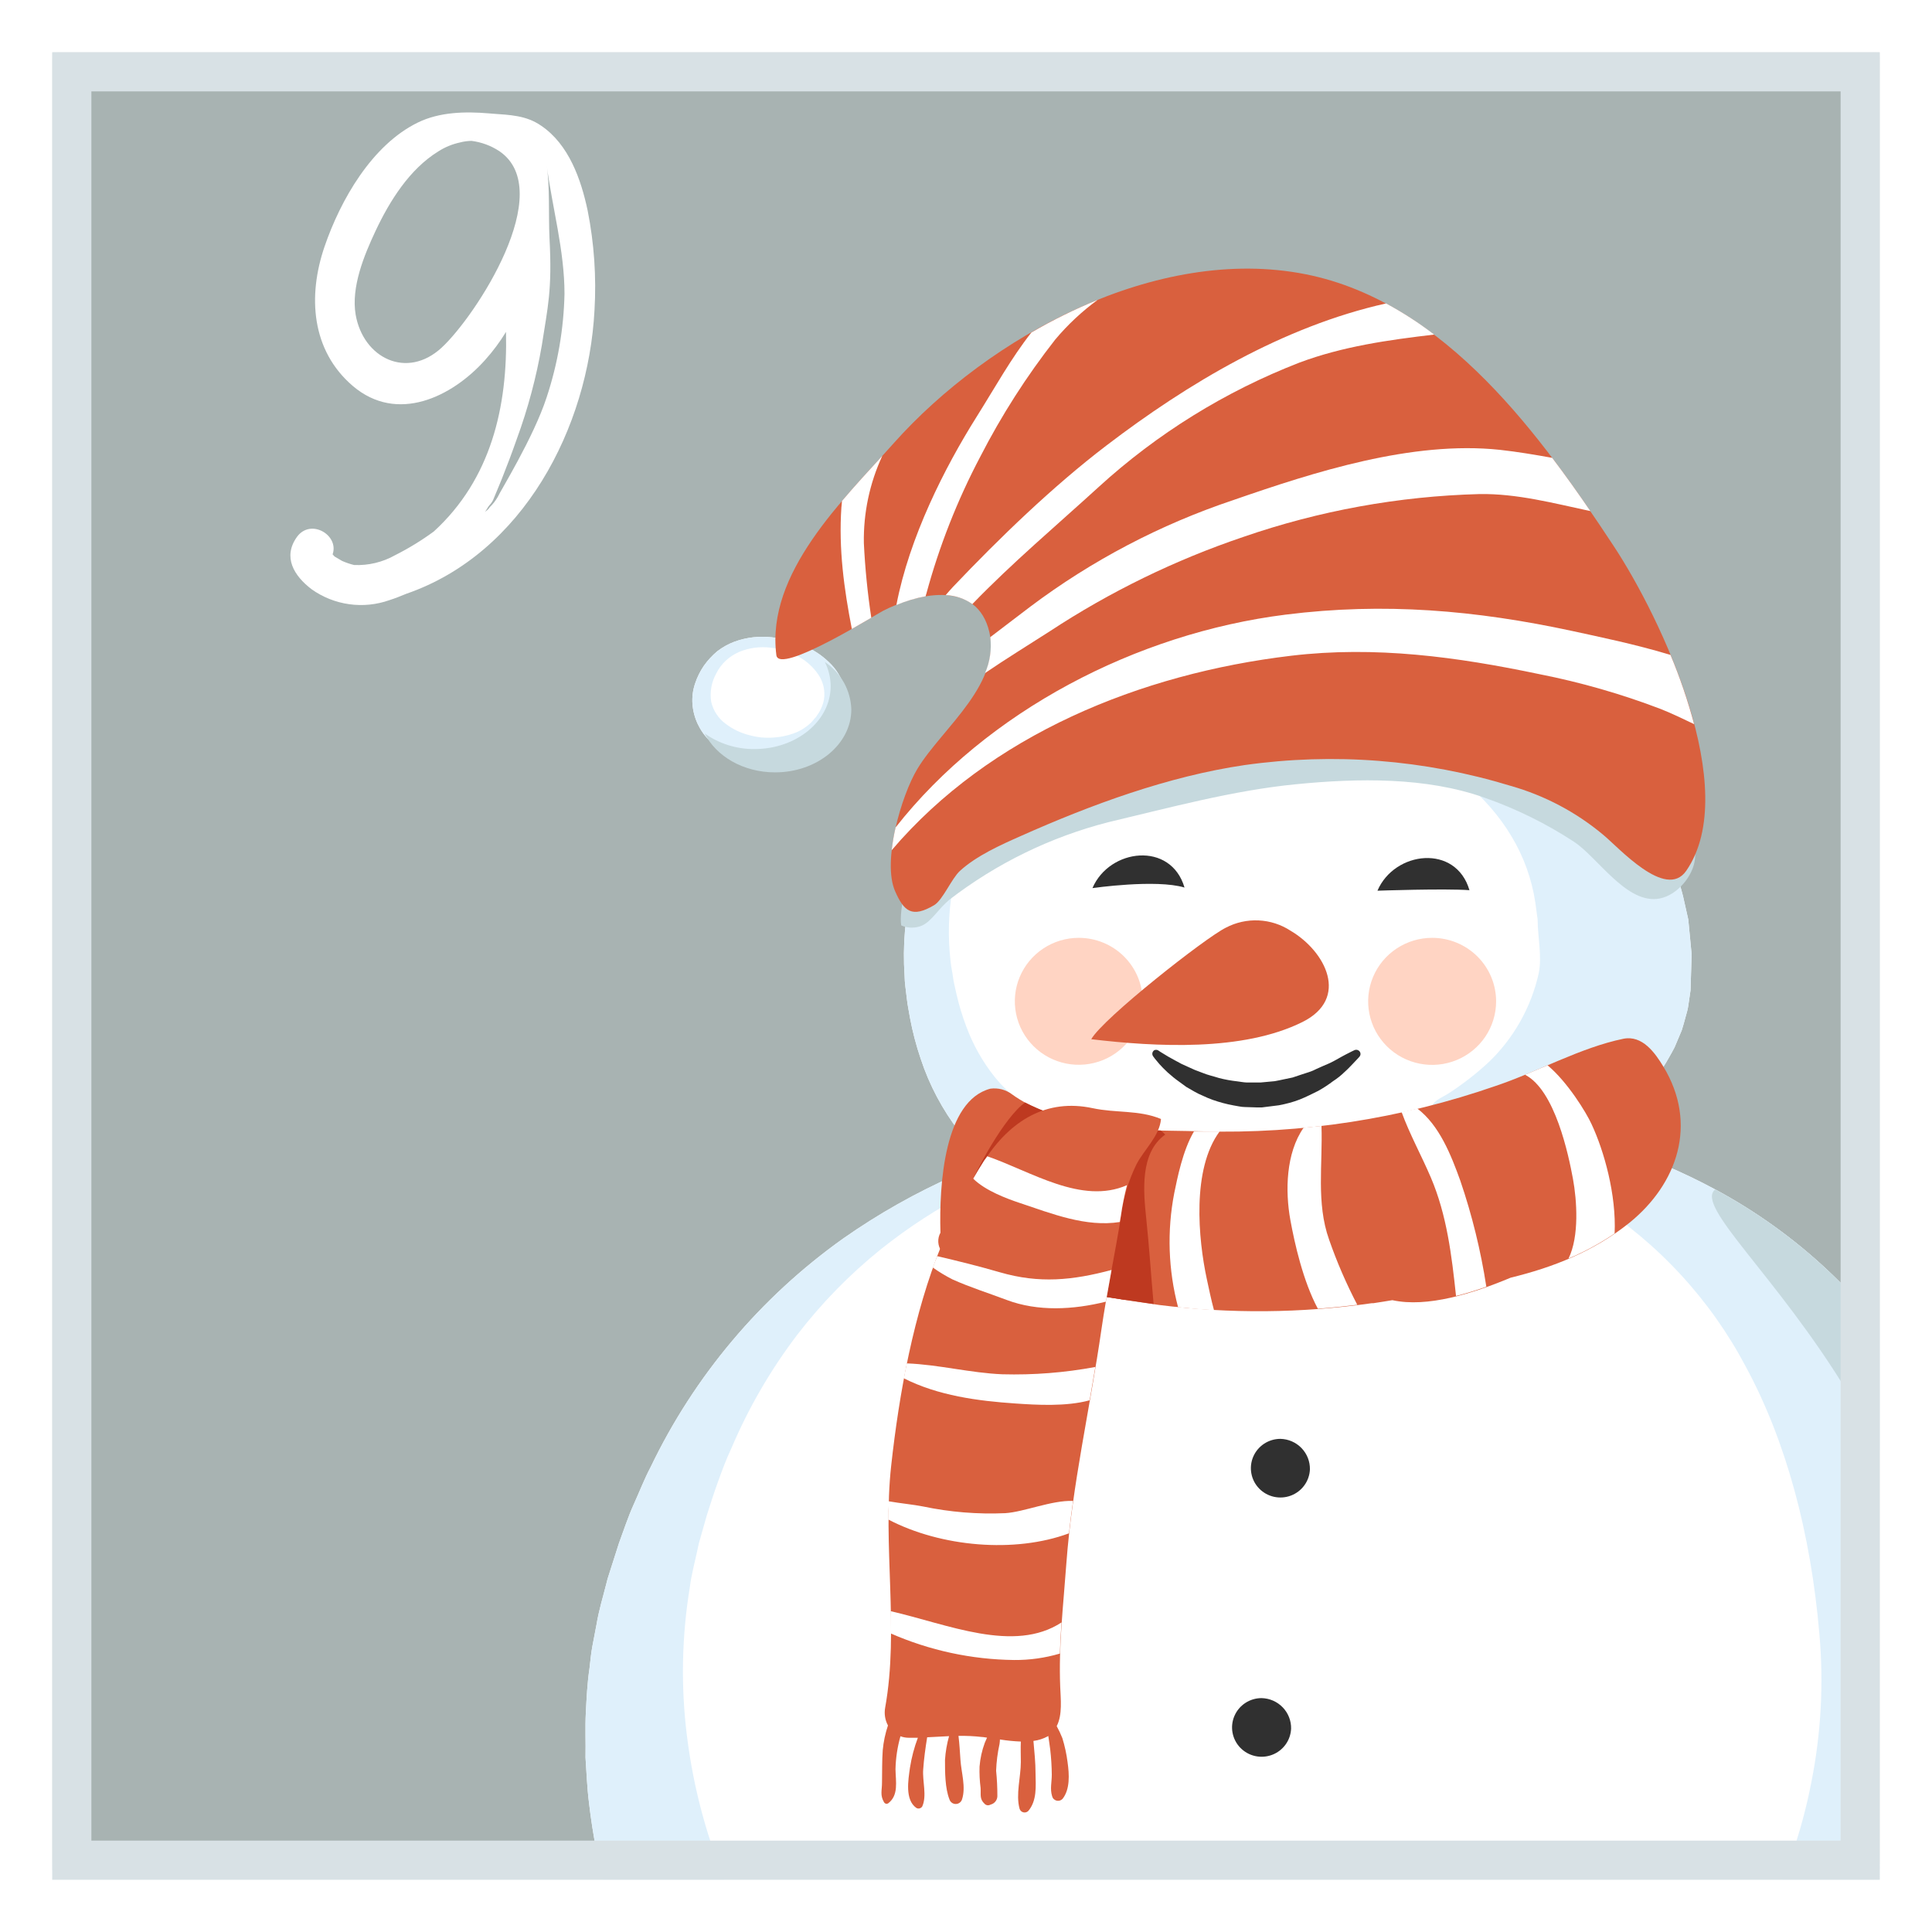 <svg width="148" height="148" viewBox="0 0 148 148" fill="none" xmlns="http://www.w3.org/2000/svg">
<g filter="url(#filter0_d)">
<g clip-path="url(#clip0)">
<mask id="mask0" mask-type="alpha" maskUnits="userSpaceOnUse" x="4" y="0" width="141" height="140">
<rect x="4" width="140.154" height="139.557" fill="#C4C4C4"/>
</mask>
<g mask="url(#mask0)">
<path d="M144.274 0H4V139.279H144.274V0Z" fill="#A8B3B2"/>
<path d="M45.017 12.131C44.512 9.745 43.575 7.057 41.449 5.626C40.304 4.831 39.046 4.807 37.733 4.708L37.437 4.684C35.635 4.533 33.684 4.576 32.031 5.376C28.487 7.093 26.076 11.34 24.863 14.886C23.565 18.671 23.838 22.838 27.025 25.566C30.433 28.468 34.634 26.401 37.16 23.578C37.76 22.911 38.296 22.191 38.762 21.427C38.898 27.168 37.613 32.706 33.232 36.714C32.298 37.399 31.308 38.006 30.273 38.527C29.316 39.068 28.225 39.33 27.125 39.283C26.807 39.205 26.496 39.099 26.196 38.965L25.624 38.627C25.578 38.57 25.53 38.516 25.48 38.464C25.992 36.997 23.802 35.681 22.749 37.128C21.639 38.675 22.524 40.114 23.866 41.136C24.719 41.745 25.709 42.14 26.749 42.285C27.79 42.431 28.851 42.323 29.84 41.971C30.281 41.831 30.705 41.66 31.126 41.486C40.08 38.392 45.065 28.762 45.541 19.769C45.692 17.211 45.516 14.645 45.017 12.131ZM33.837 22.627C31.178 25.089 27.83 23.447 27.245 20.107C26.885 17.991 27.894 15.554 28.771 13.685C29.848 11.399 31.37 8.958 33.576 7.598C34.083 7.273 34.645 7.041 35.234 6.914C35.522 6.838 35.818 6.797 36.115 6.791C36.883 6.888 37.618 7.16 38.262 7.586C42.698 10.624 36.468 20.19 33.837 22.627ZM41.873 26.444C40.872 29.522 38.27 33.716 38.137 34.054C37.971 34.347 37.763 34.615 37.521 34.85C37.425 34.999 37.295 35.123 37.14 35.211C37.292 35.064 37.353 34.846 37.501 34.694C37.65 34.538 37.764 34.353 37.837 34.15C38.045 33.665 38.237 33.176 38.442 32.687C38.845 31.679 39.225 30.666 39.583 29.645C40.443 27.305 41.088 24.892 41.509 22.437C41.954 19.526 42.31 18.274 42.094 14.23C42.01 12.477 42.134 10.306 41.87 8.588C42.302 11.896 43.243 15.168 43.243 18.512C43.184 21.209 42.722 23.882 41.873 26.444Z" fill="white"/>
<path d="M154.429 124.667C154.361 124.146 154.289 123.621 154.221 123.105C154.153 122.588 154.048 122.027 153.964 121.49C153.8 120.405 153.564 119.375 153.364 118.329C152.903 116.254 152.363 114.226 151.726 112.258C150.49 108.443 148.787 104.792 146.656 101.388C142.903 95.397 137.644 90.479 131.396 87.118C128.832 85.736 126.141 84.601 123.359 83.73C122.774 83.543 122.202 83.373 121.633 83.21C121.785 83.114 121.937 83.023 122.089 82.919C123.922 81.729 125.539 80.24 126.871 78.514C127.234 78.039 127.561 77.538 127.848 77.015C127.996 76.749 128.152 76.49 128.284 76.22L128.829 74.927L128.977 74.434L129.253 73.429C129.337 73.099 129.341 72.904 129.389 72.633L129.502 71.862L129.586 69.103C129.586 69.103 129.389 67.035 129.329 66.439C129.197 65.85 129.065 65.246 128.929 64.657C128.325 62.243 127.228 59.977 125.705 58.002C125.344 57.493 124.943 57.014 124.504 56.57C124.097 56.095 123.654 55.651 123.179 55.242L121.729 54.026L120.195 52.964C118.117 51.616 115.886 50.515 113.548 49.684C111.228 48.84 108.848 48.167 106.428 47.668C105.227 47.461 103.962 47.215 102.768 47.044L100.041 46.682L99.108 46.603C94.111 46.146 89.075 46.812 84.372 48.551C79.723 50.296 75.53 53.322 72.799 57.377C71.448 59.366 70.461 61.576 69.884 63.906C69.336 66.139 69.138 68.443 69.296 70.737C69.296 71.293 69.404 71.874 69.46 72.435C69.516 72.995 69.628 73.456 69.708 73.969C69.908 75.037 70.183 76.089 70.533 77.118C71.195 79.125 72.193 81.007 73.484 82.685C74.141 83.527 74.877 84.306 75.683 85.011C74.882 85.317 74.061 85.643 73.236 86.005C70.197 87.344 67.298 88.978 64.582 90.883C58.261 95.385 53.191 101.404 49.846 108.377C49.358 109.296 48.989 110.27 48.553 111.228C48.116 112.187 47.792 113.196 47.42 114.198C47.255 114.703 46.543 116.942 46.543 116.942L46.447 117.32C46.19 118.345 45.89 119.288 45.694 120.453C45.59 121.013 45.481 121.574 45.373 122.138C45.265 122.703 45.229 123.252 45.157 123.812C44.989 124.926 44.937 126.059 44.877 127.2C44.817 128.341 44.877 129.486 44.853 130.639C44.933 131.788 44.973 132.953 45.121 134.11C45.668 138.845 46.93 143.47 48.865 147.831C50.855 152.342 53.504 156.537 56.726 160.28C58.36 162.193 60.132 163.985 62.028 165.644C67.868 170.692 74.758 174.401 82.206 176.506C87.199 177.946 92.371 178.68 97.57 178.685C98.872 178.645 100.145 178.685 101.471 178.574C102.712 178.486 103.909 178.438 105.235 178.271L107.181 178.057C107.826 177.973 108.454 177.866 109.087 177.77C110.361 177.595 111.618 177.333 112.875 177.075C117.905 176.025 122.781 174.353 127.391 172.097C129.682 170.971 131.887 169.682 133.99 168.24C135.056 167.548 136.049 166.753 137.058 165.986C138.067 165.218 139.008 164.395 139.901 163.493C143.541 160.095 146.627 156.155 149.047 151.815C151.396 147.617 153.065 143.078 153.992 138.364C154.852 133.849 154.999 129.228 154.429 124.667Z" fill="white"/>
<path d="M154.429 124.667C154.361 124.146 154.289 123.621 154.221 123.105C154.153 122.588 154.048 122.027 153.964 121.49C153.8 120.405 153.564 119.375 153.364 118.329C152.903 116.254 152.363 114.226 151.726 112.258C150.49 108.443 148.787 104.792 146.656 101.388C142.903 95.397 137.644 90.479 131.396 87.118C128.832 85.736 126.141 84.601 123.359 83.73C122.774 83.543 122.202 83.373 121.633 83.21C121.785 83.114 121.937 83.023 122.089 82.919C123.922 81.729 125.539 80.24 126.871 78.514C127.234 78.039 127.561 77.538 127.848 77.015C127.996 76.749 128.152 76.49 128.284 76.22L128.829 74.927L128.977 74.434L129.253 73.429C129.337 73.099 129.341 72.904 129.389 72.633L129.502 71.862L129.586 69.103C129.586 69.103 129.389 67.035 129.329 66.439C129.197 65.85 129.065 65.246 128.929 64.657C128.325 62.243 127.228 59.977 125.705 58.002C125.344 57.493 124.943 57.014 124.504 56.57C124.097 56.095 123.654 55.651 123.179 55.242L121.729 54.026L120.195 52.964C118.117 51.616 115.886 50.515 113.548 49.684C111.228 48.84 108.848 48.167 106.428 47.668C105.227 47.461 103.962 47.215 102.768 47.044L100.041 46.682L99.108 46.603C94.111 46.146 89.075 46.812 84.372 48.551C79.723 50.296 75.53 53.322 72.799 57.377C71.448 59.366 70.461 61.576 69.884 63.906C69.336 66.139 69.138 68.443 69.296 70.737C69.296 71.293 69.404 71.874 69.46 72.435C69.516 72.995 69.628 73.456 69.708 73.969C69.908 75.037 70.183 76.089 70.533 77.118C71.195 79.125 72.193 81.007 73.484 82.685C74.141 83.527 74.877 84.306 75.683 85.011C74.882 85.317 74.061 85.643 73.236 86.005C70.197 87.344 67.298 88.978 64.582 90.883C58.261 95.385 53.191 101.404 49.846 108.377C49.358 109.296 48.989 110.27 48.553 111.228C48.116 112.187 47.792 113.196 47.42 114.198C47.255 114.703 46.543 116.942 46.543 116.942L46.447 117.32C46.19 118.345 45.89 119.288 45.694 120.453C45.59 121.013 45.481 121.574 45.373 122.138C45.265 122.703 45.229 123.252 45.157 123.812C44.989 124.926 44.937 126.059 44.877 127.2C44.817 128.341 44.877 129.486 44.853 130.639C44.933 131.788 44.973 132.953 45.121 134.11C45.668 138.845 46.93 143.47 48.865 147.831C50.855 152.342 53.504 156.537 56.726 160.28C58.36 162.193 60.132 163.985 62.028 165.644C67.868 170.692 74.758 174.401 82.206 176.506C87.199 177.946 92.371 178.68 97.57 178.685C98.872 178.645 100.145 178.685 101.471 178.574C102.712 178.486 103.909 178.438 105.235 178.271L107.181 178.057C107.826 177.973 108.454 177.866 109.087 177.77C110.361 177.595 111.618 177.333 112.875 177.075C117.905 176.025 122.781 174.353 127.391 172.097C129.682 170.971 131.887 169.682 133.99 168.24C135.056 167.548 136.049 166.753 137.058 165.986C138.067 165.218 139.008 164.395 139.901 163.493C143.541 160.095 146.627 156.155 149.047 151.815C151.396 147.617 153.065 143.078 153.992 138.364C154.852 133.849 154.999 129.228 154.429 124.667ZM138.748 132.575C137.993 136.469 136.664 140.231 134.803 143.74C130.976 150.902 125.086 156.77 117.885 160.594C114.272 162.515 110.416 163.946 106.42 164.848C105.419 165.071 104.418 165.298 103.397 165.449C102.888 165.532 102.376 165.628 101.875 165.699L100.366 165.878C99.388 166.021 98.283 166.073 97.218 166.153C96.233 166.252 95.184 166.208 94.167 166.244C90.075 166.258 86.004 165.67 82.086 164.499C80.129 163.92 78.221 163.194 76.375 162.328C74.532 161.442 72.758 160.423 71.066 159.278C69.368 158.131 67.755 156.865 66.24 155.489C64.749 154.089 63.354 152.592 62.064 151.008C56.896 144.698 53.625 137.069 52.625 128.997C52.147 125.184 52.224 121.322 52.853 117.53C52.958 116.656 53.23 115.654 53.43 114.715C53.43 114.715 53.526 114.27 53.53 114.246C53.534 114.222 54.019 112.517 54.147 112.071C54.427 111.196 54.704 110.326 55.012 109.479C55.32 108.632 55.625 107.793 56.005 106.994C57.322 103.88 59.025 100.942 61.075 98.247C62.935 95.827 65.078 93.634 67.457 91.714C69.589 90.01 71.887 88.522 74.317 87.273C75.446 86.68 76.555 86.176 77.649 85.714C78.255 84.912 78.998 84.22 79.843 83.671C79.843 83.46 79.843 83.253 79.871 83.043C79.907 82.553 79.984 82.068 80.099 81.591C78.6 80.865 77.278 79.823 76.227 78.538C75.281 77.357 74.533 76.031 74.013 74.613C73.718 73.835 73.476 73.038 73.288 72.228C73.2 71.787 73.056 71.278 73.008 70.88C72.96 70.482 72.851 70.057 72.815 69.608C72.415 66.093 72.915 62.208 74.846 58.873C75.795 57.183 77.034 55.671 78.506 54.404C80.01 53.127 81.695 52.078 83.507 51.29C87.225 49.722 91.286 49.131 95.3 49.573L96.053 49.652L98.355 50.014C99.388 50.173 100.358 50.451 101.347 50.666C103.311 51.172 105.225 51.855 107.065 52.706C110.705 54.36 113.904 56.892 115.791 60.073C116.723 61.624 117.342 63.34 117.612 65.127C117.673 65.564 117.733 66.001 117.789 66.435C117.789 67.747 118.145 69.293 117.869 70.574C117.29 73.168 115.955 75.536 114.029 77.381C113.084 78.252 112.067 79.044 110.989 79.746C110.589 80.005 109.892 80.271 109.712 80.697C109.64 80.868 109.772 82.593 109.908 82.665C110.26 82.848 110.613 83.027 110.973 83.19C111.227 83.314 111.463 83.472 111.674 83.659L111.778 83.607C113.019 83.953 114.313 84.367 115.662 84.883C117.9 85.727 120.047 86.792 122.069 88.064C127.002 91.197 131.026 95.554 133.742 100.704C136.834 106.417 138.716 113.467 139.372 121.156C139.713 124.973 139.502 128.818 138.748 132.575Z" fill="#DFF0FB"/>
<path d="M64.066 52.03L63.886 52.304C63.671 52.622 63.42 52.915 63.137 53.175C62.706 53.591 62.205 53.928 61.655 54.169C60.952 54.48 60.194 54.652 59.425 54.674C58.54 54.697 57.658 54.563 56.822 54.276C55.896 53.957 55.055 53.432 54.363 52.742C53.596 51.995 53.128 50.998 53.046 49.935C53.007 49.407 53.074 48.878 53.242 48.376C53.402 47.886 53.631 47.422 53.923 46.996C54.216 46.585 54.56 46.212 54.948 45.887C55.352 45.577 55.8 45.33 56.277 45.151C57.192 44.822 58.17 44.709 59.136 44.821C60.029 44.915 60.899 45.151 61.715 45.521C62.471 45.86 63.151 46.343 63.717 46.945C64.226 47.49 64.575 48.164 64.727 48.893C64.838 49.471 64.816 50.066 64.662 50.634C64.57 50.993 64.435 51.34 64.262 51.668L64.082 52.01L64.066 52.03Z" fill="white"/>
<path d="M64.066 52.03L63.886 52.304C63.671 52.622 63.42 52.915 63.137 53.175C62.706 53.591 62.205 53.928 61.655 54.169C60.952 54.48 60.194 54.652 59.425 54.674C58.54 54.697 57.658 54.563 56.822 54.276C55.896 53.957 55.055 53.432 54.363 52.742C53.596 51.995 53.128 50.998 53.046 49.935C53.007 49.407 53.074 48.878 53.242 48.376C53.402 47.886 53.631 47.422 53.923 46.996C54.216 46.585 54.56 46.212 54.948 45.887C55.352 45.577 55.8 45.33 56.277 45.151C57.192 44.822 58.17 44.709 59.136 44.821C60.029 44.915 60.899 45.151 61.715 45.521C62.471 45.86 63.151 46.343 63.717 46.945C64.226 47.49 64.575 48.164 64.727 48.893C64.838 49.471 64.816 50.066 64.662 50.634C64.57 50.993 64.435 51.34 64.262 51.668L64.082 52.01L64.066 52.03ZM62.464 50.992L62.612 50.77C62.755 50.571 62.872 50.356 62.961 50.129C63.103 49.796 63.168 49.434 63.149 49.072C63.13 48.573 62.97 48.09 62.688 47.676C62.317 47.126 61.822 46.669 61.243 46.34C60.57 45.946 59.821 45.699 59.044 45.617C58.222 45.513 57.387 45.624 56.622 45.939C56.25 46.102 55.908 46.325 55.609 46.599C55.309 46.876 55.062 47.205 54.88 47.569C54.505 48.232 54.364 49 54.479 49.752C54.633 50.432 55.028 51.035 55.593 51.449C56.143 51.869 56.776 52.168 57.451 52.328C58.05 52.492 58.673 52.549 59.293 52.495C59.791 52.463 60.283 52.363 60.754 52.197C61.108 52.078 61.441 51.903 61.739 51.68C61.846 51.607 61.947 51.524 62.04 51.434L62.152 51.338L62.264 51.203L62.476 50.952L62.464 50.992Z" fill="#DFF0FB"/>
<path d="M70.629 66.904C71.39 66.554 71.85 65.648 72.735 64.916C76.338 62.139 80.473 60.121 84.889 58.988C89.574 57.879 94.475 56.543 99.304 56.074C104.01 55.612 109.239 55.513 113.72 57.107C116.14 57.952 118.446 59.088 120.588 60.491C122.374 61.684 124.488 65.075 126.891 64.864C128.268 64.749 129.534 63.358 129.802 62.061C130.142 60.403 129.033 59.87 128 58.88C125.698 56.689 123.048 54.89 120.155 53.557C114.549 50.833 108.282 50.567 102.099 50.32C95.445 50.1 88.804 51.042 82.478 53.103C79.246 54.173 75.967 55.533 73.304 57.692C72.002 58.745 70.745 60.053 70.1 61.62C69.616 62.773 68.831 65.723 69.039 66.892C69.289 67.002 69.559 67.059 69.833 67.061C70.106 67.064 70.377 67.01 70.629 66.904Z" fill="#C6D9DE"/>
<path d="M123.631 37.852C118.165 29.558 110.781 19.164 100.041 17.013C88.597 14.731 75.743 21.785 68.463 29.951C64.61 34.281 58.664 39.891 59.473 46.189C59.673 47.732 67.125 43.056 67.634 42.798C70.136 41.509 74.545 40.412 75.691 44.058C76.996 48.229 72.167 51.76 70.277 54.897C69.043 56.944 67.57 61.99 68.567 64.264C69.248 65.823 69.86 66.339 71.558 65.341C72.223 64.944 72.888 63.31 73.536 62.713C74.81 61.552 76.652 60.725 78.229 60.029C83.583 57.644 89.482 55.469 95.328 54.61C102.163 53.643 109.128 54.186 115.726 56.201C118.319 56.937 120.726 58.208 122.79 59.93C123.991 60.908 127.595 64.972 129.169 62.713C133.47 56.511 127.267 43.366 123.631 37.852Z" fill="#D9603E"/>
<path d="M66.176 37.613C66.134 35.304 66.617 33.015 67.59 30.917C66.601 32.003 65.531 33.156 64.498 34.377C64.498 34.547 64.466 34.714 64.454 34.877C64.238 38.058 64.659 41.124 65.255 44.181C65.824 43.859 66.34 43.561 66.745 43.322C66.458 41.43 66.269 39.524 66.176 37.613Z" fill="white"/>
<path d="M70.913 41.676C70.913 41.617 70.941 41.557 70.957 41.501C71.945 37.85 73.335 34.318 75.102 30.969C76.724 27.81 78.644 24.81 80.836 22.011C81.793 20.871 82.885 19.85 84.088 18.97C82.338 19.684 80.641 20.519 79.01 21.47C77.445 23.458 76.239 25.661 74.826 27.907C72.347 31.848 69.664 37.16 68.667 42.348C69.389 42.044 70.142 41.818 70.913 41.676Z" fill="white"/>
<path d="M98.904 46.233C105.367 45.465 111.618 46.32 117.925 47.644C121.097 48.269 124.209 49.163 127.227 50.316C128.104 50.666 128.945 51.072 129.778 51.473C129.294 49.667 128.69 47.895 127.968 46.169C125.237 45.342 122.458 44.778 120.44 44.336C113.055 42.746 106.024 42.134 98.484 43.084C87.055 44.519 75.606 50.475 68.607 59.385C68.475 59.961 68.374 60.544 68.306 61.131C75.839 52.292 87.363 47.605 98.904 46.233Z" fill="white"/>
<path d="M94.475 34.309C88.889 36.177 83.644 38.93 78.942 42.46C77.993 43.191 76.94 43.974 75.859 44.809C75.974 45.746 75.836 46.695 75.458 47.561C77.084 46.452 78.774 45.418 80.424 44.356C85.03 41.328 90.01 38.9 95.24 37.132C101.06 35.12 107.159 34.012 113.32 33.848C116.187 33.796 119.038 34.555 121.829 35.152C120.908 33.804 119.935 32.432 118.906 31.073C117.576 30.834 116.239 30.607 114.902 30.46C108.17 29.744 100.674 32.158 94.475 34.309Z" fill="white"/>
<path d="M84.76 30.126C80.632 33.275 76.564 37.211 73.008 40.953C72.811 41.16 72.631 41.378 72.443 41.589C73.177 41.614 73.888 41.853 74.485 42.277C77.52 39.132 80.916 36.269 84.148 33.319C88.639 29.217 93.86 25.981 99.545 23.776C102.856 22.536 106.352 22.043 109.864 21.63C108.702 20.738 107.47 19.941 106.18 19.244C98.295 21.005 90.971 25.387 84.76 30.126Z" fill="white"/>
<path d="M127.419 77.703C126.787 76.661 125.817 75.277 124.352 75.576C121.084 76.248 117.813 78.096 114.601 79.178C107.36 81.699 99.715 82.881 92.044 82.665C89.005 82.577 85.465 82.693 82.53 81.913C80.752 81.436 79.042 80.931 77.525 79.83C77.053 79.474 76.458 79.318 75.871 79.397C72.339 80.315 71.934 86.724 72.043 90.43C71.921 90.649 71.864 90.897 71.877 91.146C71.889 91.395 71.972 91.636 72.115 91.841C72.133 91.994 72.203 92.135 72.312 92.243C72.422 92.35 72.566 92.418 72.719 92.434C74.365 93.814 76.427 94.044 78.59 94.378C82.001 94.915 85.397 95.487 88.813 95.969C94.223 96.649 99.701 96.602 105.099 95.829H105.219C105.707 95.762 106.18 95.674 106.66 95.599C109.331 96.187 112.831 95.09 115.722 93.877C118.97 93.082 122.049 91.889 124.836 89.659C128.48 86.697 130.102 82.12 127.419 77.703Z" fill="#D9603E"/>
<path d="M73.008 92.641C74.609 93.834 76.552 94.056 78.59 94.374C81.109 94.772 83.619 95.169 86.142 95.567C85.914 93.181 85.766 90.796 85.513 88.41C85.317 86.546 85.081 84.005 86.406 82.486C85.099 82.415 83.801 82.22 82.53 81.906C81.141 81.585 79.797 81.099 78.526 80.458C76.968 81.536 74.673 85.786 74.281 86.987C73.705 88.835 73.279 90.725 73.008 92.641Z" fill="#BE3920"/>
<path d="M75.278 93.742C76.368 94.025 77.476 94.237 78.594 94.378C81.853 94.891 85.101 95.432 88.372 95.893C88.176 93.714 88.036 91.519 87.808 89.352C87.588 87.257 87.311 84.311 89.261 82.915C89.156 82.798 89.038 82.692 88.909 82.601C86.735 82.553 84.504 82.434 82.534 81.913C81.953 81.754 81.381 81.595 80.816 81.416C79.263 82.51 76.984 86.732 76.596 87.933C75.996 89.83 75.555 91.773 75.278 93.742Z" fill="#BE3920"/>
<path d="M81.781 130.997C81.702 130.37 81.568 129.752 81.381 129.148C81.256 128.833 81.111 128.527 80.948 128.23C81.405 127.347 81.249 126.126 81.217 125.212C81.088 122.031 81.461 118.926 81.689 115.749C82.13 109.761 83.515 103.821 84.372 97.857C84.796 94.935 85.417 92.052 85.878 89.142C86.049 87.77 86.448 86.436 87.059 85.194C87.632 84.084 88.837 83.011 88.937 81.719C87.243 81.015 85.501 81.277 83.703 80.891C80.163 80.136 77.4 81.83 75.402 84.911C74.106 86.971 73.005 89.146 72.115 91.408C69.996 96.609 68.883 102.704 68.27 108.266C67.598 114.353 68.891 120.814 67.806 126.822C67.723 127.285 67.799 127.763 68.022 128.178C67.816 128.791 67.681 129.426 67.622 130.071C67.562 130.894 67.582 131.713 67.566 132.536C67.566 133.188 67.401 133.514 67.726 134.07C67.756 134.121 67.805 134.157 67.862 134.172C67.918 134.187 67.979 134.179 68.03 134.15C68.855 133.53 68.615 132.488 68.599 131.53C68.618 130.676 68.746 129.827 68.979 129.005C69.176 129.079 69.385 129.118 69.596 129.12C69.836 129.12 70.076 129.12 70.313 129.12C70.033 129.861 69.831 130.629 69.708 131.41C69.576 132.353 69.308 133.876 70.197 134.496C70.235 134.518 70.277 134.532 70.32 134.538C70.364 134.543 70.408 134.54 70.451 134.529C70.493 134.517 70.533 134.498 70.568 134.471C70.602 134.444 70.631 134.411 70.653 134.373C71.017 133.542 70.653 132.46 70.721 131.546C70.777 130.75 70.889 129.911 71.025 129.084C71.582 129.057 72.143 129.021 72.703 128.997C72.535 129.591 72.43 130.202 72.391 130.818C72.391 131.748 72.391 132.977 72.731 133.84C72.763 133.942 72.827 134.032 72.914 134.096C73.001 134.16 73.106 134.194 73.214 134.194C73.322 134.194 73.427 134.16 73.514 134.096C73.601 134.032 73.665 133.942 73.696 133.84C74.005 132.901 73.64 131.796 73.576 130.822C73.532 130.198 73.5 129.589 73.424 128.977C74.021 128.965 74.617 128.993 75.21 129.061C75.334 129.061 75.462 129.096 75.611 129.112C75.546 129.275 75.474 129.43 75.438 129.51C75.222 130.095 75.087 130.706 75.038 131.327C75.02 131.873 75.047 132.419 75.118 132.961C75.154 133.49 75.018 133.804 75.434 134.19C75.479 134.235 75.534 134.267 75.596 134.283C75.657 134.299 75.722 134.298 75.783 134.281L75.919 134.229C76.055 134.188 76.175 134.106 76.261 133.994C76.348 133.882 76.398 133.746 76.403 133.605C76.405 132.951 76.373 132.296 76.307 131.645C76.332 130.959 76.419 130.276 76.567 129.605C76.585 129.488 76.595 129.37 76.6 129.251C77.13 129.337 77.665 129.39 78.201 129.411C78.177 129.923 78.201 130.448 78.201 130.981C78.201 132.126 77.801 133.466 78.105 134.559C78.125 134.625 78.161 134.684 78.21 134.732C78.259 134.779 78.32 134.814 78.386 134.831C78.453 134.849 78.522 134.849 78.589 134.832C78.655 134.815 78.716 134.781 78.766 134.734C79.447 133.939 79.343 132.834 79.327 131.852C79.327 131.021 79.239 130.19 79.166 129.363C79.551 129.315 79.924 129.195 80.264 129.009L80.304 128.981C80.352 129.331 80.412 129.685 80.452 130.023C80.526 130.662 80.566 131.304 80.572 131.947C80.572 132.536 80.424 133.029 80.596 133.593C80.616 133.675 80.657 133.751 80.717 133.811C80.777 133.871 80.852 133.914 80.934 133.936C81.016 133.957 81.103 133.955 81.184 133.932C81.266 133.908 81.339 133.862 81.397 133.8C81.978 133.068 81.913 131.923 81.781 130.997Z" fill="#D9603E"/>
<path d="M123.687 90.49C123.827 87.547 122.886 84.168 121.913 82.1C121.513 81.225 120.083 78.884 118.55 77.607C117.973 77.854 117.399 78.095 116.828 78.331C119.134 79.524 120.163 84.502 120.496 86.307C120.796 87.941 120.992 90.712 120.155 92.41C121.394 91.888 122.577 91.245 123.687 90.49Z" fill="white"/>
<path d="M111.866 86.446C111.169 84.51 110.264 82.196 108.571 80.919C108.17 81.015 107.77 81.102 107.369 81.19C107.982 82.88 108.899 84.538 109.608 86.2C110.837 89.078 111.209 92.191 111.538 95.277C112.319 95.082 113.096 94.839 113.86 94.569C113.436 91.809 112.769 89.091 111.866 86.446Z" fill="white"/>
<path d="M92.449 93.988C91.788 90.915 91.288 85.567 93.426 82.677C92.966 82.677 92.509 82.677 92.044 82.677H91.46C90.591 84.156 90.186 86.283 89.954 87.392C89.391 90.293 89.491 93.282 90.246 96.139C91.156 96.235 92.069 96.314 92.998 96.366C92.797 95.642 92.577 94.585 92.449 93.988Z" fill="white"/>
<path d="M98.848 89.46C99.172 91.241 99.821 94.144 100.954 96.255C101.967 96.179 102.956 96.076 103.974 95.953C103.133 94.344 102.411 92.676 101.815 90.963C100.814 88.148 101.335 85.158 101.231 82.247C100.774 82.299 100.322 82.347 99.861 82.391C98.504 84.327 98.444 87.241 98.848 89.46Z" fill="white"/>
<path d="M77.809 103.515C79.383 103.622 81.657 103.765 83.471 103.268C83.619 102.417 83.767 101.567 83.908 100.716C81.56 101.153 79.172 101.341 76.784 101.276C74.337 101.177 71.902 100.533 69.464 100.441C69.388 100.839 69.308 101.201 69.236 101.583C71.854 102.911 74.902 103.32 77.809 103.515Z" fill="white"/>
<path d="M71.462 93.102C71.942 93.441 72.447 93.746 72.972 94.012C74.309 94.613 75.731 95.058 77.108 95.579C79.511 96.486 82.222 96.334 84.716 95.714C84.857 94.919 85.001 94.096 85.149 93.285C82.166 94.08 79.623 94.342 76.6 93.464C74.998 92.999 73.396 92.601 71.794 92.227C71.674 92.517 71.566 92.808 71.462 93.102Z" fill="white"/>
<path d="M78.105 88.148C80.572 88.971 83.191 90.024 85.782 89.611C85.81 89.452 85.838 89.297 85.862 89.142C85.975 88.349 86.132 87.563 86.334 86.788C82.854 88.311 79.002 85.742 75.63 84.577C75.534 84.701 75.45 84.816 75.386 84.911C75.094 85.361 74.822 85.826 74.553 86.291C75.49 87.225 77.188 87.841 78.105 88.148Z" fill="white"/>
<path d="M77.681 123.164C78.87 123.174 80.053 123.008 81.193 122.671C81.217 121.876 81.261 121.081 81.317 120.286C77.669 122.671 72.595 120.421 68.226 119.423C68.226 119.991 68.246 120.56 68.226 121.125C71.207 122.432 74.423 123.126 77.681 123.164Z" fill="white"/>
<path d="M81.889 113.459C81.978 112.632 82.086 111.805 82.202 110.978C80.564 110.914 78.442 111.829 76.996 111.916C74.888 112.008 72.777 111.836 70.713 111.403C69.944 111.252 68.991 111.165 68.078 111.006C68.078 111.471 68.078 111.94 68.054 112.405C72.075 114.508 77.745 115.001 81.889 113.459Z" fill="white"/>
<path d="M153.992 138.364C154.853 133.846 155 129.222 154.429 124.659C154.361 124.138 154.289 123.614 154.221 123.097C154.153 122.58 154.048 122.019 153.964 121.482C153.8 120.397 153.564 119.367 153.364 118.321C152.903 116.246 152.363 114.218 151.726 112.25C150.489 108.437 148.787 104.789 146.656 101.388C142.903 95.397 137.644 90.479 131.396 87.118C128.192 89.599 156.535 108.306 147.013 140.853C137.238 174.216 94.155 181.011 66.076 168.777C66.761 169.266 67.454 169.739 68.17 170.18C70.335 171.564 72.596 172.792 74.938 173.854C77.299 174.908 79.733 175.793 82.222 176.502C87.215 177.942 92.387 178.676 97.587 178.681C98.888 178.641 100.161 178.681 101.487 178.57C102.728 178.482 103.926 178.434 105.251 178.267L107.197 178.053C107.842 177.969 108.47 177.862 109.103 177.766C110.377 177.592 111.634 177.329 112.891 177.071C117.921 176.021 122.798 174.349 127.407 172.093C129.698 170.967 131.903 169.678 134.006 168.236C135.072 167.544 136.065 166.749 137.074 165.982C138.083 165.214 139.024 164.391 139.917 163.489C143.557 160.091 146.643 156.151 149.063 151.811C151.406 147.613 153.069 143.076 153.992 138.364Z" fill="#C6D9DE"/>
<path d="M100.346 108.564C100.327 109.004 100.178 109.429 99.918 109.785C99.659 110.142 99.299 110.415 98.884 110.571C98.47 110.726 98.018 110.757 97.586 110.66C97.153 110.563 96.759 110.342 96.452 110.024C96.145 109.706 95.939 109.306 95.86 108.873C95.78 108.44 95.83 107.994 96.004 107.589C96.177 107.184 96.467 106.838 96.837 106.596C97.206 106.353 97.64 106.223 98.083 106.223C98.696 106.236 99.278 106.49 99.702 106.929C100.126 107.368 100.357 107.956 100.346 108.564Z" fill="#303030"/>
<path d="M98.904 128.424C98.885 128.864 98.737 129.289 98.477 129.645C98.217 130.002 97.858 130.275 97.443 130.431C97.028 130.586 96.576 130.617 96.144 130.52C95.712 130.423 95.318 130.202 95.011 129.884C94.704 129.567 94.498 129.166 94.418 128.733C94.338 128.3 94.388 127.854 94.562 127.449C94.736 127.044 95.025 126.698 95.395 126.456C95.765 126.213 96.198 126.083 96.641 126.083C97.254 126.096 97.836 126.35 98.26 126.789C98.684 127.228 98.916 127.816 98.904 128.424Z" fill="#303030"/>
<path d="M105.519 64.232C106.829 61.182 111.526 60.634 112.567 64.192C110.621 64.053 105.519 64.232 105.519 64.232Z" fill="#303030"/>
<path d="M83.687 64.033C84.993 60.984 89.694 60.435 90.739 63.99C88.549 63.33 83.687 64.033 83.687 64.033Z" fill="#303030"/>
<path d="M63.189 46.714C63.477 47.287 63.629 47.918 63.633 48.559C63.633 51.223 61.019 53.382 57.791 53.382C56.427 53.392 55.094 52.974 53.983 52.189C54.86 53.934 56.938 55.167 59.373 55.167C62.596 55.167 65.215 53.008 65.215 50.344C65.194 49.622 64.998 48.916 64.646 48.285C64.293 47.653 63.794 47.115 63.189 46.714Z" fill="#C6D9DE"/>
<path d="M88.761 76.49C88.811 76.528 88.863 76.562 88.917 76.594L89.362 76.864C89.55 76.987 89.802 77.106 90.066 77.261C90.331 77.417 90.651 77.576 90.999 77.723L91.536 77.965C91.732 78.033 91.936 78.112 92.125 78.188C92.525 78.355 92.962 78.446 93.394 78.585C93.849 78.702 94.312 78.785 94.779 78.836C95.016 78.864 95.252 78.915 95.488 78.923H96.569L97.643 78.824C98.107 78.745 98.568 78.625 99.02 78.542C99.457 78.399 99.877 78.248 100.285 78.124C100.485 78.059 100.678 77.977 100.862 77.878L101.407 77.635C101.732 77.508 102.048 77.358 102.352 77.186C102.624 77.027 102.868 76.9 103.073 76.788C103.473 76.578 103.725 76.462 103.725 76.462C103.765 76.44 103.808 76.425 103.853 76.42C103.899 76.415 103.944 76.419 103.988 76.432C104.031 76.445 104.072 76.467 104.107 76.496C104.141 76.525 104.17 76.561 104.19 76.602C104.217 76.657 104.227 76.72 104.219 76.782C104.21 76.843 104.183 76.901 104.142 76.947C104.142 76.947 103.962 77.154 103.625 77.5C103.457 77.671 103.253 77.898 103.008 78.112C102.737 78.38 102.437 78.618 102.116 78.824C101.753 79.101 101.37 79.351 100.97 79.572C100.534 79.786 100.073 80.025 99.573 80.224C99.072 80.422 98.52 80.566 97.971 80.669L96.677 80.832C96.533 80.832 96.385 80.832 96.237 80.832L95.364 80.804C95.072 80.804 94.787 80.721 94.503 80.681C93.959 80.582 93.423 80.439 92.901 80.255C92.652 80.166 92.407 80.064 92.169 79.949C91.936 79.854 91.71 79.743 91.492 79.619C91.28 79.5 91.091 79.385 90.879 79.265L90.335 78.868C90.022 78.647 89.724 78.406 89.442 78.148C89.193 77.91 88.981 77.707 88.821 77.52C88.661 77.333 88.537 77.186 88.453 77.079C88.368 76.971 88.336 76.92 88.336 76.92C88.31 76.884 88.29 76.843 88.28 76.799C88.27 76.755 88.269 76.71 88.278 76.666C88.286 76.622 88.303 76.58 88.329 76.543C88.354 76.506 88.386 76.474 88.424 76.45C88.479 76.426 88.539 76.416 88.598 76.423C88.658 76.43 88.714 76.453 88.761 76.49Z" fill="#303030"/>
<path d="M114.609 72.709C114.609 73.672 114.322 74.613 113.783 75.413C113.244 76.214 112.478 76.838 111.582 77.206C110.686 77.574 109.7 77.67 108.749 77.481C107.798 77.293 106.924 76.829 106.239 76.147C105.554 75.466 105.088 74.598 104.9 73.653C104.711 72.709 104.81 71.73 105.182 70.841C105.554 69.952 106.184 69.192 106.991 68.659C107.798 68.125 108.746 67.841 109.716 67.842C111.014 67.844 112.259 68.358 113.176 69.27C114.094 70.183 114.609 71.42 114.609 72.709Z" fill="#FFD4C3"/>
<path d="M87.535 72.709C87.535 73.671 87.247 74.61 86.708 75.409C86.17 76.209 85.404 76.831 84.51 77.199C83.615 77.566 82.63 77.662 81.68 77.474C80.731 77.286 79.858 76.822 79.174 76.142C78.489 75.462 78.023 74.595 77.835 73.652C77.646 72.709 77.743 71.732 78.114 70.843C78.485 69.955 79.112 69.196 79.918 68.662C80.723 68.127 81.67 67.842 82.638 67.842C83.282 67.842 83.919 67.968 84.513 68.213C85.108 68.457 85.648 68.816 86.103 69.268C86.557 69.72 86.918 70.257 87.164 70.847C87.41 71.437 87.536 72.07 87.535 72.709Z" fill="#FFD4C3"/>
<path d="M83.595 75.608C88.529 76.192 95.208 76.566 99.781 74.287C103.385 72.49 101.567 68.888 98.856 67.294C98.128 66.82 97.285 66.548 96.415 66.508C95.545 66.467 94.68 66.659 93.91 67.063C92.357 67.819 84.488 74.013 83.595 75.608Z" fill="#D9603E"/>
</g>
</g>
<rect x="5.5" y="1.5" width="137" height="137" stroke="#D8E1E5" stroke-width="3"/>
</g>
<defs>
<filter id="filter0_d" x="0" y="0" width="148" height="148" filterUnits="userSpaceOnUse" color-interpolation-filters="sRGB">
<feFlood flood-opacity="0" result="BackgroundImageFix"/>
<feColorMatrix in="SourceAlpha" type="matrix" values="0 0 0 0 0 0 0 0 0 0 0 0 0 0 0 0 0 0 127 0"/>
<feOffset dy="4"/>
<feGaussianBlur stdDeviation="2"/>
<feColorMatrix type="matrix" values="0 0 0 0 0 0 0 0 0 0 0 0 0 0 0 0 0 0 0.25 0"/>
<feBlend mode="normal" in2="BackgroundImageFix" result="effect1_dropShadow"/>
<feBlend mode="normal" in="SourceGraphic" in2="effect1_dropShadow" result="shape"/>
</filter>
<clipPath id="clip0">
<rect x="4" width="140" height="140" fill="white"/>
</clipPath>
</defs>
</svg>

